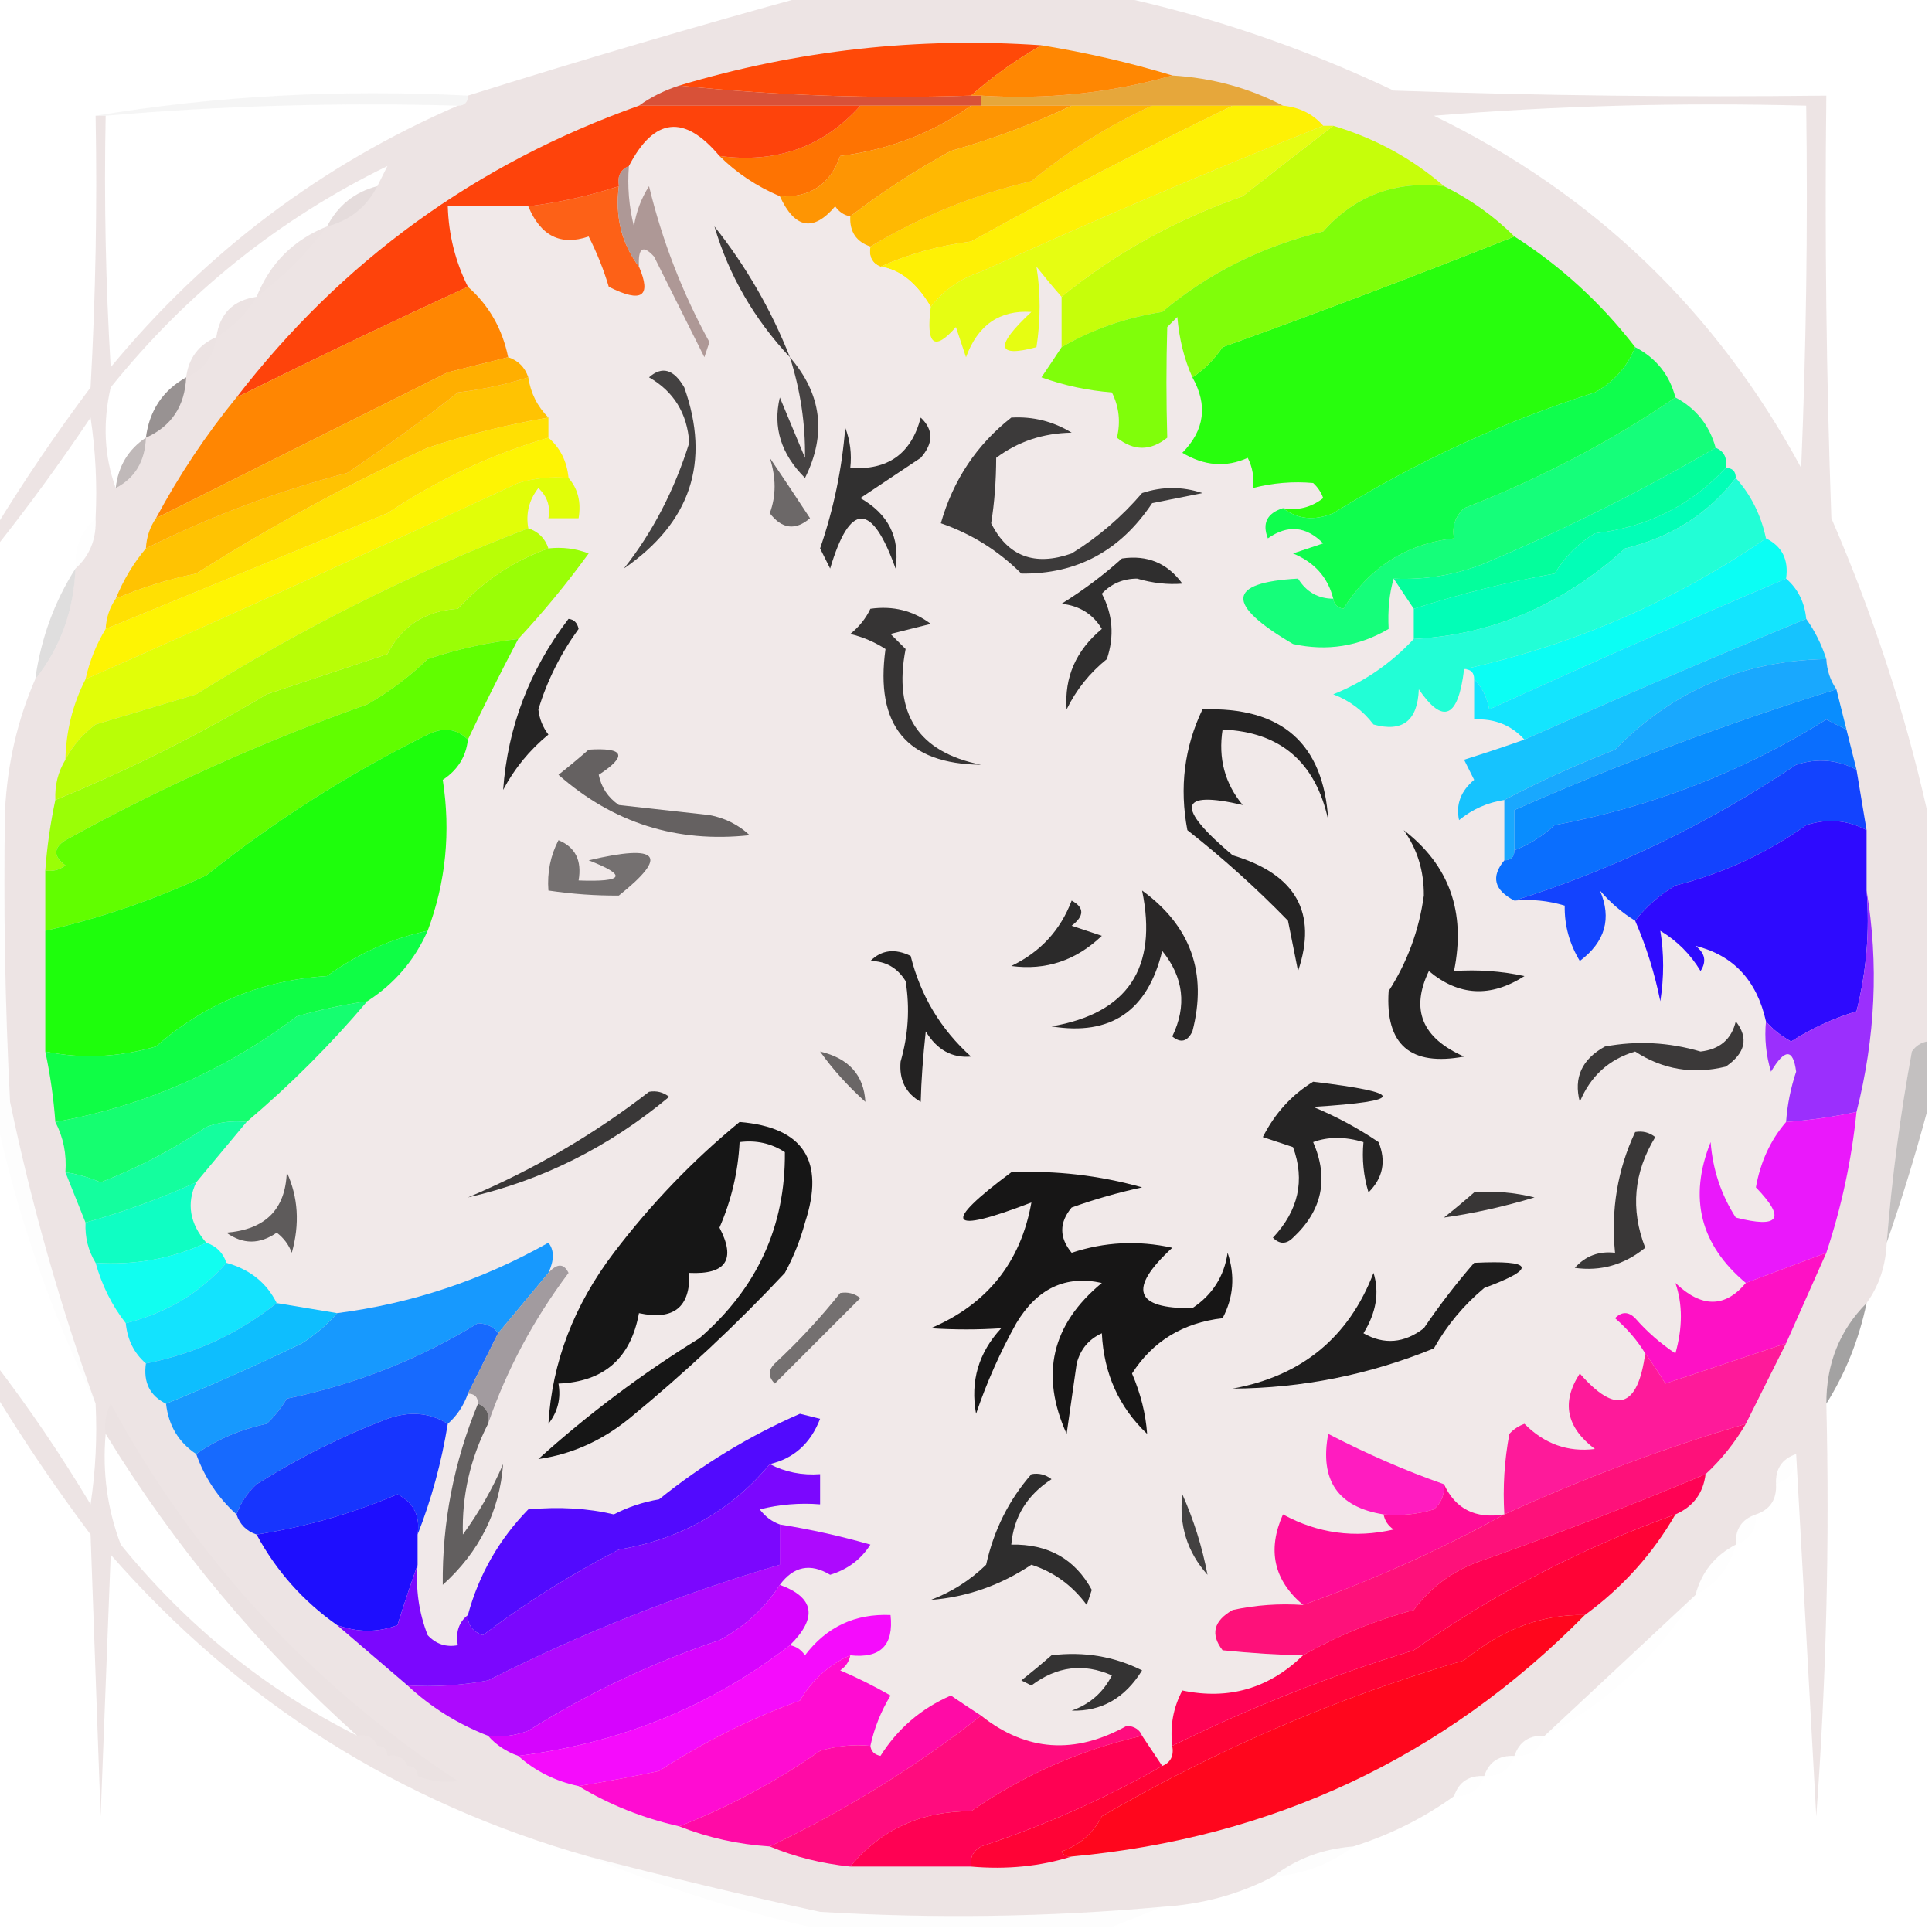<?xml version="1.0" encoding="UTF-8"?>
<!DOCTYPE svg PUBLIC "-//W3C//DTD SVG 1.1//EN" "http://www.w3.org/Graphics/SVG/1.1/DTD/svg11.dtd">
<svg xmlns="http://www.w3.org/2000/svg" version="1.1" width="192px" height="192px" style="shape-rendering:geometricPrecision; text-rendering:geometricPrecision; image-rendering:optimizeQuality; fill-rule:evenodd; clip-rule:evenodd" xmlns:xlink="http://www.w3.org/1999/xlink">
<g><path style="opacity:0.106" fill="#a6a6a6" d="M 46.5,9.5 C 46.5,10.167 46.167,10.5 45.5,10.5C 33.655,10.172 21.988,10.505 10.5,11.5C 10.167,11.5 9.833,11.5 9.5,11.5C 21.455,9.52 33.788,8.854 46.5,9.5 Z"/></g>
<g><path style="opacity:0.985" fill="#ede4e4" d="M 80.5,-0.5 C 90.5,-0.5 100.5,-0.5 110.5,-0.5C 120.095,1.532 129.429,4.699 138.5,9C 152.829,9.5 167.163,9.667 181.5,9.5C 181.333,23.504 181.5,37.504 182,51.5C 186.106,60.983 189.273,70.65 191.5,80.5C 191.5,88.167 191.5,95.833 191.5,103.5C 190.883,103.611 190.383,103.944 190,104.5C 188.839,110.8 188.006,117.134 187.5,123.5C 187.405,125.786 186.738,127.786 185.5,129.5C 182.823,132.191 181.49,135.525 181.5,139.5C 181.833,153.183 181.499,166.85 180.5,180.5C 179.833,168.34 179.167,156.34 178.5,144.5C 177.094,144.973 176.427,145.973 176.5,147.5C 176.573,149.027 175.906,150.027 174.5,150.5C 173.094,150.973 172.427,151.973 172.5,153.5C 170.413,154.585 169.08,156.251 168.5,158.5C 163.474,163.195 158.474,167.861 153.5,172.5C 151.973,172.427 150.973,173.094 150.5,174.5C 148.973,174.427 147.973,175.094 147.5,176.5C 145.973,176.427 144.973,177.094 144.5,178.5C 141.485,180.674 138.151,182.341 134.5,183.5C 131.458,183.733 128.792,184.733 126.5,186.5C 123.146,188.258 119.479,189.258 115.5,189.5C 104.185,190.523 92.852,190.69 81.5,190C 73.772,188.318 66.105,186.484 58.5,184.5C 39.699,179.184 23.866,169.184 11,154.5C 10.667,163.167 10.333,171.833 10,180.5C 9.667,171.167 9.333,161.833 9,152.5C 5.579,147.929 2.412,143.263 -0.5,138.5C -0.5,137.5 -0.5,136.5 -0.5,135.5C 2.891,139.928 6.058,144.594 9,149.5C 9.498,146.183 9.665,142.85 9.5,139.5C 5.973,129.745 3.14,119.745 1,109.5C 0.5,99.839 0.334,90.172 0.5,80.5C 0.74,75.88 1.74,71.546 3.5,67.5C 5.99,64.374 7.323,60.708 7.5,56.5C 8.931,55.22 9.598,53.553 9.5,51.5C 9.665,48.15 9.498,44.817 9,41.5C 5.97,46.016 2.803,50.349 -0.5,54.5C -0.5,53.833 -0.5,53.167 -0.5,52.5C 2.412,47.737 5.579,43.071 9,38.5C 9.5,29.506 9.666,20.506 9.5,11.5C 9.833,11.5 10.167,11.5 10.5,11.5C 10.334,19.84 10.5,28.173 11,36.5C 20.466,25.029 31.966,16.363 45.5,10.5C 46.167,10.5 46.5,10.167 46.5,9.5C 57.856,5.934 69.189,2.6 80.5,-0.5 Z M 142.5,11.5 C 154.655,10.505 166.989,10.171 179.5,10.5C 179.667,22.505 179.5,34.505 179,46.5C 170.571,30.904 158.404,19.237 142.5,11.5 Z M 38.5,16.5 C 38.167,17.167 37.833,17.833 37.5,18.5C 35.251,19.08 33.585,20.413 32.5,22.5C 29.167,23.833 26.833,26.167 25.5,29.5C 23.167,29.833 21.833,31.167 21.5,33.5C 19.738,34.262 18.738,35.596 18.5,37.5C 16.178,38.802 14.845,40.802 14.5,43.5C 12.75,44.659 11.75,46.326 11.5,48.5C 10.359,45.36 10.193,42.027 11,38.5C 18.569,29.09 27.736,21.757 38.5,16.5 Z M 10.5,142.5 C 17.356,153.693 25.689,163.693 35.5,172.5C 26.403,167.92 18.57,161.587 12,153.5C 10.663,149.974 10.163,146.308 10.5,142.5 Z"/></g>
<g><path style="opacity:1" fill="#e6a73b" d="M 116.5,7.5 C 120.479,7.742 124.146,8.742 127.5,10.5C 125.833,10.5 124.167,10.5 122.5,10.5C 119.833,10.5 117.167,10.5 114.5,10.5C 111.833,10.5 109.167,10.5 106.5,10.5C 103.5,10.5 100.5,10.5 97.5,10.5C 97.5,10.167 97.5,9.833 97.5,9.5C 103.998,9.918 110.332,9.252 116.5,7.5 Z"/></g>
<g><path style="opacity:1" fill="#d85138" d="M 67.5,8.5 C 76.986,9.494 86.652,9.827 96.5,9.5C 96.833,9.5 97.167,9.5 97.5,9.5C 97.5,9.833 97.5,10.167 97.5,10.5C 97.167,10.5 96.833,10.5 96.5,10.5C 92.833,10.5 89.167,10.5 85.5,10.5C 78.167,10.5 70.833,10.5 63.5,10.5C 64.671,9.655 66.005,8.989 67.5,8.5 Z"/></g>
<g><path style="opacity:1" fill="#ff4908" d="M 103.5,4.5 C 100.991,5.921 98.657,7.588 96.5,9.5C 86.652,9.827 76.986,9.494 67.5,8.5C 79.208,4.987 91.208,3.654 103.5,4.5 Z"/></g>
<g><path style="opacity:1" fill="#ff8702" d="M 103.5,4.5 C 107.983,5.228 112.316,6.228 116.5,7.5C 110.332,9.252 103.998,9.918 97.5,9.5C 97.167,9.5 96.833,9.5 96.5,9.5C 98.657,7.588 100.991,5.921 103.5,4.5 Z"/></g>
<g><path style="opacity:1" fill="#ffd500" d="M 114.5,10.5 C 117.167,10.5 119.833,10.5 122.5,10.5C 113.819,14.7 105.153,19.2 96.5,24C 93.348,24.395 90.348,25.228 87.5,26.5C 86.662,26.158 86.328,25.492 86.5,24.5C 91.461,21.523 96.795,19.356 102.5,18C 106.25,14.925 110.25,12.425 114.5,10.5 Z"/></g>
<g><path style="opacity:1" fill="#fef105" d="M 122.5,10.5 C 124.167,10.5 125.833,10.5 127.5,10.5C 129.153,10.66 130.486,11.326 131.5,12.5C 120.083,17.039 108.75,21.873 97.5,27C 95.416,27.697 93.749,28.864 92.5,30.5C 91.107,28.117 89.441,26.784 87.5,26.5C 90.348,25.228 93.348,24.395 96.5,24C 105.153,19.2 113.819,14.7 122.5,10.5 Z"/></g>
<g><path style="opacity:1" fill="#f1e9e9" d="M 71.5,15.5 C 73.205,17.192 75.205,18.525 77.5,19.5C 78.994,22.734 80.827,23.067 83,20.5C 83.383,21.056 83.883,21.389 84.5,21.5C 84.427,23.027 85.094,24.027 86.5,24.5C 86.328,25.492 86.662,26.158 87.5,26.5C 89.441,26.784 91.107,28.117 92.5,30.5C 92.008,34.29 92.841,34.956 95,32.5C 95.333,33.5 95.667,34.5 96,35.5C 97.172,32.297 99.339,30.797 102.5,31C 98.836,34.412 99.003,35.579 103,34.5C 103.422,31.764 103.422,29.098 103,26.5C 103.852,27.571 104.685,28.571 105.5,29.5C 105.5,31.167 105.5,32.833 105.5,34.5C 104.859,35.482 104.193,36.482 103.5,37.5C 105.766,38.314 108.1,38.814 110.5,39C 111.212,40.425 111.379,41.925 111,43.5C 112.667,44.833 114.333,44.833 116,43.5C 115.892,39.843 115.892,36.176 116,32.5C 116.333,32.167 116.667,31.833 117,31.5C 117.191,33.708 117.691,35.708 118.5,37.5C 120.048,40.258 119.715,42.758 117.5,45C 119.686,46.309 121.853,46.476 124,45.5C 124.483,46.448 124.649,47.448 124.5,48.5C 126.512,47.986 128.512,47.819 130.5,48C 130.957,48.414 131.291,48.914 131.5,49.5C 130.311,50.429 128.978,50.762 127.5,50.5C 125.915,51.002 125.415,52.002 126,53.5C 127.965,52.115 129.798,52.282 131.5,54C 130.5,54.333 129.5,54.667 128.5,55C 130.635,55.876 131.969,57.376 132.5,59.5C 130.983,59.489 129.816,58.823 129,57.5C 121.923,57.881 121.756,60.048 128.5,64C 131.871,64.744 135.037,64.244 138,62.5C 137.904,60.619 138.071,58.953 138.5,57.5C 139.167,58.5 139.833,59.5 140.5,60.5C 140.5,61.5 140.5,62.5 140.5,63.5C 138.243,65.923 135.576,67.757 132.5,69C 134.116,69.615 135.449,70.615 136.5,72C 139.383,72.795 140.883,71.629 141,68.5C 143.416,72.037 144.916,71.37 145.5,66.5C 146.167,66.5 146.5,66.833 146.5,67.5C 146.5,68.833 146.5,70.167 146.5,71.5C 148.514,71.391 150.18,72.058 151.5,73.5C 149.631,74.165 147.631,74.831 145.5,75.5C 145.833,76.167 146.167,76.833 146.5,77.5C 145.167,78.62 144.667,79.953 145,81.5C 146.33,80.418 147.83,79.751 149.5,79.5C 149.5,81.5 149.5,83.5 149.5,85.5C 148.147,87.128 148.481,88.462 150.5,89.5C 152.199,89.34 153.866,89.507 155.5,90C 155.463,91.949 155.963,93.782 157,95.5C 159.524,93.606 160.19,91.273 159,88.5C 160.039,89.71 161.206,90.71 162.5,91.5C 163.606,94.054 164.439,96.721 165,99.5C 165.374,97.102 165.374,94.769 165,92.5C 166.667,93.5 168,94.833 169,96.5C 169.617,95.551 169.451,94.718 168.5,94C 172.263,94.935 174.596,97.435 175.5,101.5C 175.34,103.199 175.506,104.866 176,106.5C 177.368,104.185 178.201,104.185 178.5,106.5C 177.954,108.135 177.62,109.801 177.5,111.5C 175.95,113.3 174.95,115.467 174.5,118C 177.507,121.11 176.84,122.11 172.5,121C 171.044,118.734 170.21,116.234 170,113.5C 167.79,119.032 168.956,123.698 173.5,127.5C 171.427,129.988 169.093,129.988 166.5,127.5C 167.225,129.608 167.225,131.942 166.5,134.5C 165.019,133.52 163.685,132.353 162.5,131C 161.833,130.333 161.167,130.333 160.5,131C 161.71,132.039 162.71,133.206 163.5,134.5C 162.763,139.954 160.596,140.621 157,136.5C 155.148,139.347 155.648,141.847 158.5,144C 155.82,144.335 153.487,143.501 151.5,141.5C 150.914,141.709 150.414,142.043 150,142.5C 149.503,145.146 149.336,147.813 149.5,150.5C 146.642,150.972 144.642,149.972 143.5,147.5C 139.695,146.167 135.861,144.5 132,142.5C 131.13,147.107 132.963,149.774 137.5,150.5C 137.611,151.117 137.944,151.617 138.5,152C 134.628,152.891 130.962,152.391 127.5,150.5C 125.922,154.042 126.588,157.042 129.5,159.5C 127.143,159.337 124.81,159.503 122.5,160C 120.606,161.079 120.273,162.413 121.5,164C 124.462,164.301 127.128,164.468 129.5,164.5C 126.111,167.797 122.111,168.963 117.5,168C 116.594,169.699 116.261,171.533 116.5,173.5C 116.672,174.492 116.338,175.158 115.5,175.5C 114.833,174.5 114.167,173.5 113.5,172.5C 113.265,171.903 112.765,171.57 112,171.5C 106.821,174.397 101.987,174.063 97.5,170.5C 96.518,169.859 95.518,169.193 94.5,168.5C 91.553,169.781 89.219,171.781 87.5,174.5C 86.893,174.376 86.56,174.043 86.5,173.5C 86.877,171.742 87.543,170.075 88.5,168.5C 86.887,167.573 85.221,166.739 83.5,166C 84.056,165.617 84.389,165.117 84.5,164.5C 87.5,164.833 88.833,163.5 88.5,160.5C 84.975,160.346 82.141,161.679 80,164.5C 79.617,163.944 79.117,163.611 78.5,163.5C 81.273,160.755 80.94,158.755 77.5,157.5C 78.866,155.649 80.533,155.316 82.5,156.5C 84.23,155.974 85.564,154.974 86.5,153.5C 83.522,152.647 80.522,151.981 77.5,151.5C 76.711,151.217 76.044,150.717 75.5,150C 77.473,149.505 79.473,149.338 81.5,149.5C 81.5,148.5 81.5,147.5 81.5,146.5C 79.709,146.634 78.042,146.301 76.5,145.5C 78.889,144.946 80.555,143.446 81.5,141C 80.833,140.833 80.167,140.667 79.5,140.5C 74.462,142.701 69.796,145.534 65.5,149C 63.899,149.273 62.399,149.773 61,150.5C 58.439,149.888 55.606,149.721 52.5,150C 49.589,152.99 47.589,156.49 46.5,160.5C 45.596,161.209 45.263,162.209 45.5,163.5C 44.325,163.719 43.325,163.386 42.5,162.5C 41.626,160.253 41.292,157.92 41.5,155.5C 41.5,154.5 41.5,153.5 41.5,152.5C 42.866,149.039 43.866,145.373 44.5,141.5C 45.401,140.71 46.068,139.71 46.5,138.5C 47.167,138.5 47.5,138.833 47.5,139.5C 45.109,145.289 43.942,151.289 44,157.5C 47.641,154.219 49.641,150.219 50,145.5C 48.92,147.996 47.586,150.33 46,152.5C 45.892,148.65 46.725,144.983 48.5,141.5C 50.34,136.159 53.006,131.159 56.5,126.5C 56.03,125.537 55.364,125.537 54.5,126.5C 55.087,125.233 55.087,124.233 54.5,123.5C 47.925,127.211 40.925,129.544 33.5,130.5C 31.5,130.167 29.5,129.833 27.5,129.5C 26.493,127.478 24.826,126.145 22.5,125.5C 22.167,124.5 21.5,123.833 20.5,123.5C 18.849,121.598 18.515,119.598 19.5,117.5C 21.167,115.5 22.833,113.5 24.5,111.5C 28.833,107.833 32.833,103.833 36.5,99.5C 39.2,97.766 41.2,95.432 42.5,92.5C 44.305,87.683 44.805,82.683 44,77.5C 45.481,76.529 46.315,75.196 46.5,73.5C 48.048,70.234 49.715,66.901 51.5,63.5C 53.969,60.856 56.302,58.023 58.5,55C 57.207,54.51 55.873,54.343 54.5,54.5C 54.167,53.5 53.5,52.833 52.5,52.5C 52.238,51.022 52.571,49.689 53.5,48.5C 54.386,49.325 54.719,50.325 54.5,51.5C 55.5,51.5 56.5,51.5 57.5,51.5C 57.768,49.901 57.434,48.568 56.5,47.5C 56.34,45.847 55.674,44.514 54.5,43.5C 54.5,42.833 54.5,42.167 54.5,41.5C 53.4,40.395 52.733,39.062 52.5,37.5C 52.167,36.5 51.5,35.833 50.5,35.5C 49.921,32.669 48.588,30.336 46.5,28.5C 45.25,25.994 44.584,23.327 44.5,20.5C 47.167,20.5 49.833,20.5 52.5,20.5C 53.729,23.456 55.729,24.456 58.5,23.5C 59.318,25.108 59.985,26.775 60.5,28.5C 63.778,30.151 64.778,29.485 63.5,26.5C 63.393,24.621 63.893,24.288 65,25.5C 66.667,28.833 68.333,32.167 70,35.5C 70.167,35 70.333,34.5 70.5,34C 67.81,29.097 65.81,23.93 64.5,18.5C 63.719,19.729 63.219,21.062 63,22.5C 62.505,20.527 62.338,18.527 62.5,16.5C 65.004,11.665 68.004,11.332 71.5,15.5 Z"/></g>
<g><path style="opacity:1" fill="#fe7302" d="M 85.5,10.5 C 89.167,10.5 92.833,10.5 96.5,10.5C 92.69,13.216 88.357,14.883 83.5,15.5C 82.504,18.332 80.504,19.665 77.5,19.5C 75.205,18.525 73.205,17.192 71.5,15.5C 77.168,16.261 81.834,14.595 85.5,10.5 Z"/></g>
<g><path style="opacity:1" fill="#fe9503" d="M 96.5,10.5 C 96.833,10.5 97.167,10.5 97.5,10.5C 100.5,10.5 103.5,10.5 106.5,10.5C 102.723,12.29 98.723,13.79 94.5,15C 90.931,16.942 87.598,19.108 84.5,21.5C 83.883,21.389 83.383,21.056 83,20.5C 80.827,23.067 78.994,22.734 77.5,19.5C 80.504,19.665 82.504,18.332 83.5,15.5C 88.357,14.883 92.69,13.216 96.5,10.5 Z"/></g>
<g><path style="opacity:1" fill="#fd6117" d="M 61.5,18.5 C 61.111,21.553 61.777,24.22 63.5,26.5C 64.778,29.485 63.778,30.151 60.5,28.5C 59.985,26.775 59.318,25.108 58.5,23.5C 55.729,24.456 53.729,23.456 52.5,20.5C 55.574,20.127 58.574,19.461 61.5,18.5 Z"/></g>
<g><path style="opacity:1" fill="#ffb802" d="M 106.5,10.5 C 109.167,10.5 111.833,10.5 114.5,10.5C 110.25,12.425 106.25,14.925 102.5,18C 96.795,19.356 91.461,21.523 86.5,24.5C 85.094,24.027 84.427,23.027 84.5,21.5C 87.598,19.108 90.931,16.942 94.5,15C 98.723,13.79 102.723,12.29 106.5,10.5 Z"/></g>
<g><path style="opacity:0.051" fill="#5a5757" d="M 37.5,18.5 C 36.415,20.587 34.749,21.92 32.5,22.5C 33.585,20.413 35.251,19.08 37.5,18.5 Z"/></g>
<g><path style="opacity:0.005" fill="#000000" d="M 32.5,22.5 C 30.5,25.167 28.167,27.5 25.5,29.5C 26.833,26.167 29.167,23.833 32.5,22.5 Z"/></g>
<g><path style="opacity:1" fill="#ae9896" d="M 62.5,16.5 C 62.338,18.527 62.505,20.527 63,22.5C 63.219,21.062 63.719,19.729 64.5,18.5C 65.81,23.93 67.81,29.097 70.5,34C 70.333,34.5 70.167,35 70,35.5C 68.333,32.167 66.667,28.833 65,25.5C 63.893,24.288 63.393,24.621 63.5,26.5C 61.777,24.22 61.111,21.553 61.5,18.5C 61.328,17.508 61.662,16.842 62.5,16.5 Z"/></g>
<g><path style="opacity:1" fill="#3e3b3b" d="M 78.5,35.5 C 74.938,31.7 72.438,27.366 71,22.5C 74.155,26.48 76.655,30.814 78.5,35.5 Z"/></g>
<g><path style="opacity:1" fill="#c6fe0a" d="M 132.5,12.5 C 136.655,13.742 140.322,15.742 143.5,18.5C 138.663,17.944 134.663,19.444 131.5,23C 125.395,24.49 120.062,27.157 115.5,31C 111.875,31.566 108.542,32.732 105.5,34.5C 105.5,32.833 105.5,31.167 105.5,29.5C 110.795,25.179 116.795,21.846 123.5,19.5C 126.552,17.1 129.552,14.767 132.5,12.5 Z"/></g>
<g><path style="opacity:1" fill="#e6fd12" d="M 131.5,12.5 C 131.833,12.5 132.167,12.5 132.5,12.5C 129.552,14.767 126.552,17.1 123.5,19.5C 116.795,21.846 110.795,25.179 105.5,29.5C 104.685,28.571 103.852,27.571 103,26.5C 103.422,29.098 103.422,31.764 103,34.5C 99.003,35.579 98.836,34.412 102.5,31C 99.339,30.797 97.172,32.297 96,35.5C 95.667,34.5 95.333,33.5 95,32.5C 92.841,34.956 92.008,34.29 92.5,30.5C 93.749,28.864 95.416,27.697 97.5,27C 108.75,21.873 120.083,17.039 131.5,12.5 Z"/></g>
<g><path style="opacity:1" fill="#fe430b" d="M 63.5,10.5 C 70.833,10.5 78.167,10.5 85.5,10.5C 81.834,14.595 77.168,16.261 71.5,15.5C 68.004,11.332 65.004,11.665 62.5,16.5C 61.662,16.842 61.328,17.508 61.5,18.5C 58.574,19.461 55.574,20.127 52.5,20.5C 49.833,20.5 47.167,20.5 44.5,20.5C 44.584,23.327 45.25,25.994 46.5,28.5C 38.859,32.012 31.192,35.679 23.5,39.5C 33.964,25.929 47.297,16.262 63.5,10.5 Z"/></g>
<g><path style="opacity:0.005" fill="#000000" d="M 25.5,29.5 C 24.5,31.167 23.167,32.5 21.5,33.5C 21.833,31.167 23.167,29.833 25.5,29.5 Z"/></g>
<g><path style="opacity:1" fill="#28fe0d" d="M 150.5,23.5 C 155.126,26.458 159.126,30.125 162.5,34.5C 161.718,36.451 160.384,37.951 158.5,39C 149.269,41.951 140.602,45.951 132.5,51C 130.613,51.78 128.946,51.613 127.5,50.5C 128.978,50.762 130.311,50.429 131.5,49.5C 131.291,48.914 130.957,48.414 130.5,48C 128.512,47.819 126.512,47.986 124.5,48.5C 124.649,47.448 124.483,46.448 124,45.5C 121.853,46.476 119.686,46.309 117.5,45C 119.715,42.758 120.048,40.258 118.5,37.5C 119.66,36.735 120.66,35.735 121.5,34.5C 131.243,30.983 140.91,27.317 150.5,23.5 Z"/></g>
<g><path style="opacity:1" fill="#80fe0a" d="M 143.5,18.5 C 146.135,19.811 148.469,21.478 150.5,23.5C 140.91,27.317 131.243,30.983 121.5,34.5C 120.66,35.735 119.66,36.735 118.5,37.5C 117.691,35.708 117.191,33.708 117,31.5C 116.667,31.833 116.333,32.167 116,32.5C 115.892,36.176 115.892,39.843 116,43.5C 114.333,44.833 112.667,44.833 111,43.5C 111.379,41.925 111.212,40.425 110.5,39C 108.1,38.814 105.766,38.314 103.5,37.5C 104.193,36.482 104.859,35.482 105.5,34.5C 108.542,32.732 111.875,31.566 115.5,31C 120.062,27.157 125.395,24.49 131.5,23C 134.663,19.444 138.663,17.944 143.5,18.5 Z"/></g>
<g><path style="opacity:0.006" fill="#000000" d="M 21.5,33.5 C 21.262,35.404 20.262,36.738 18.5,37.5C 18.738,35.596 19.738,34.262 21.5,33.5 Z"/></g>
<g><path style="opacity:1" fill="#ff8602" d="M 46.5,28.5 C 48.588,30.336 49.921,32.669 50.5,35.5C 48.518,35.995 46.518,36.495 44.5,37C 34.768,41.866 25.101,46.7 15.5,51.5C 17.808,47.205 20.474,43.205 23.5,39.5C 31.192,35.679 38.859,32.012 46.5,28.5 Z"/></g>
<g><path style="opacity:1" fill="#ffc302" d="M 52.5,37.5 C 52.733,39.062 53.4,40.395 54.5,41.5C 50.435,42.183 46.435,43.183 42.5,44.5C 34.622,48.108 26.956,52.275 19.5,57C 16.721,57.561 14.054,58.394 11.5,59.5C 12.263,57.632 13.263,55.965 14.5,54.5C 20.865,51.33 27.531,48.83 34.5,47C 38.235,44.508 41.901,41.841 45.5,39C 47.92,38.71 50.254,38.21 52.5,37.5 Z"/></g>
<g><path style="opacity:0.604" fill="#605e5e" d="M 18.5,37.5 C 18.367,40.366 17.034,42.366 14.5,43.5C 14.845,40.802 16.178,38.802 18.5,37.5 Z"/></g>
<g><path style="opacity:1" fill="#464343" d="M 78.5,35.5 C 81.665,39.159 82.165,43.159 80,47.5C 77.623,45.135 76.79,42.468 77.5,39.5C 78.333,41.5 79.167,43.5 80,45.5C 80.047,42.122 79.547,38.789 78.5,35.5 Z"/></g>
<g><path style="opacity:1" fill="#15fe7a" d="M 166.5,39.5 C 168.543,40.579 169.876,42.246 170.5,44.5C 163.144,48.796 155.477,52.629 147.5,56C 144.607,57.149 141.607,57.649 138.5,57.5C 138.071,58.953 137.904,60.619 138,62.5C 135.037,64.244 131.871,64.744 128.5,64C 121.756,60.048 121.923,57.881 129,57.5C 129.816,58.823 130.983,59.489 132.5,59.5C 132.56,60.043 132.893,60.376 133.5,60.5C 136.1,56.373 139.766,54.04 144.5,53.5C 144.281,52.325 144.614,51.325 145.5,50.5C 153.044,47.565 160.044,43.898 166.5,39.5 Z"/></g>
<g><path style="opacity:1" fill="#313030" d="M 91.5,41.5 C 92.782,42.708 92.782,44.042 91.5,45.5C 89.5,46.833 87.5,48.167 85.5,49.5C 88.291,51.082 89.458,53.415 89,56.5C 86.638,49.885 84.472,49.885 82.5,56.5C 82.167,55.833 81.833,55.167 81.5,54.5C 82.842,50.61 83.675,46.61 84,42.5C 84.49,43.793 84.657,45.127 84.5,46.5C 88.237,46.759 90.57,45.093 91.5,41.5 Z"/></g>
<g><path style="opacity:0.322" fill="#605d5d" d="M 14.5,43.5 C 14.408,45.848 13.408,47.514 11.5,48.5C 11.75,46.326 12.75,44.659 14.5,43.5 Z"/></g>
<g><path style="opacity:1" fill="#ffaf00" d="M 50.5,35.5 C 51.5,35.833 52.167,36.5 52.5,37.5C 50.254,38.21 47.92,38.71 45.5,39C 41.901,41.841 38.235,44.508 34.5,47C 27.531,48.83 20.865,51.33 14.5,54.5C 14.557,53.391 14.89,52.391 15.5,51.5C 25.101,46.7 34.768,41.866 44.5,37C 46.518,36.495 48.518,35.995 50.5,35.5 Z"/></g>
<g><path style="opacity:1" fill="#6c6868" d="M 76.5,45.5 C 77.81,47.435 79.143,49.435 80.5,51.5C 79.045,52.745 77.711,52.578 76.5,51C 77.138,49.293 77.138,47.46 76.5,45.5 Z"/></g>
<g><path style="opacity:1" fill="#434141" d="M 64.5,37.5 C 65.793,36.355 66.959,36.688 68,38.5C 70.638,45.921 68.638,51.921 62,56.5C 64.845,52.907 67.012,48.74 68.5,44C 68.293,41.076 66.96,38.91 64.5,37.5 Z"/></g>
<g><path style="opacity:1" fill="#ffe003" d="M 54.5,41.5 C 54.5,42.167 54.5,42.833 54.5,43.5C 48.854,45.154 43.521,47.654 38.5,51C 29.142,54.836 19.809,58.669 10.5,62.5C 10.557,61.391 10.89,60.391 11.5,59.5C 14.054,58.394 16.721,57.561 19.5,57C 26.956,52.275 34.622,48.108 42.5,44.5C 46.435,43.183 50.435,42.183 54.5,41.5 Z"/></g>
<g><path style="opacity:1" fill="#3c3a3a" d="M 100.5,41.5 C 102.655,41.372 104.655,41.872 106.5,43C 103.666,43.045 101.166,43.879 99,45.5C 98.994,47.809 98.828,49.975 98.5,52C 100.158,55.297 102.825,56.297 106.5,55C 109.128,53.374 111.461,51.374 113.5,49C 115.5,48.333 117.5,48.333 119.5,49C 117.833,49.333 116.167,49.667 114.5,50C 111.341,54.743 107.008,57.077 101.5,57C 99.2,54.712 96.533,53.045 93.5,52C 94.726,47.701 97.06,44.201 100.5,41.5 Z"/></g>
<g><path style="opacity:0.005" fill="#000000" d="M 9.5,51.5 C 9.598,53.553 8.931,55.22 7.5,56.5C 7.402,54.447 8.069,52.78 9.5,51.5 Z"/></g>
<g><path style="opacity:1" fill="#fef403" d="M 54.5,43.5 C 55.674,44.514 56.34,45.847 56.5,47.5C 54.801,47.34 53.134,47.507 51.5,48C 37.214,54.651 22.881,61.151 8.5,67.5C 8.893,65.716 9.559,64.049 10.5,62.5C 19.809,58.669 29.142,54.836 38.5,51C 43.521,47.654 48.854,45.154 54.5,43.5 Z"/></g>
<g><path style="opacity:1" fill="#0ffe4d" d="M 162.5,34.5 C 164.587,35.585 165.92,37.251 166.5,39.5C 160.044,43.898 153.044,47.565 145.5,50.5C 144.614,51.325 144.281,52.325 144.5,53.5C 139.766,54.04 136.1,56.373 133.5,60.5C 132.893,60.376 132.56,60.043 132.5,59.5C 131.969,57.376 130.635,55.876 128.5,55C 129.5,54.667 130.5,54.333 131.5,54C 129.798,52.282 127.965,52.115 126,53.5C 125.415,52.002 125.915,51.002 127.5,50.5C 128.946,51.613 130.613,51.78 132.5,51C 140.602,45.951 149.269,41.951 158.5,39C 160.384,37.951 161.718,36.451 162.5,34.5 Z"/></g>
<g><path style="opacity:1" fill="#04fe9c" d="M 170.5,44.5 C 171.338,44.842 171.672,45.508 171.5,46.5C 168.051,50.225 163.718,52.391 158.5,53C 156.833,54 155.5,55.333 154.5,57C 149.735,57.858 145.069,59.025 140.5,60.5C 139.833,59.5 139.167,58.5 138.5,57.5C 141.607,57.649 144.607,57.149 147.5,56C 155.477,52.629 163.144,48.796 170.5,44.5 Z"/></g>
<g><path style="opacity:1" fill="#02feb7" d="M 171.5,46.5 C 172.167,46.5 172.5,46.833 172.5,47.5C 169.774,51.046 166.107,53.379 161.5,54.5C 155.336,60.086 148.336,63.086 140.5,63.5C 140.5,62.5 140.5,61.5 140.5,60.5C 145.069,59.025 149.735,57.858 154.5,57C 155.5,55.333 156.833,54 158.5,53C 163.718,52.391 168.051,50.225 171.5,46.5 Z"/></g>
<g><path style="opacity:1" fill="#e1fe08" d="M 56.5,47.5 C 57.434,48.568 57.768,49.901 57.5,51.5C 56.5,51.5 55.5,51.5 54.5,51.5C 54.719,50.325 54.386,49.325 53.5,48.5C 52.571,49.689 52.238,51.022 52.5,52.5C 41.016,56.909 30.016,62.409 19.5,69C 16.167,70 12.833,71 9.5,72C 8.186,72.985 7.186,74.152 6.5,75.5C 6.56,72.659 7.226,69.993 8.5,67.5C 22.881,61.151 37.214,54.651 51.5,48C 53.134,47.507 54.801,47.34 56.5,47.5 Z"/></g>
<g><path style="opacity:1" fill="#0bfef4" d="M 175.5,53.5 C 177.104,54.287 177.771,55.62 177.5,57.5C 167.659,61.667 157.826,66.001 148,70.5C 147.768,69.263 147.268,68.263 146.5,67.5C 146.5,66.833 146.167,66.5 145.5,66.5C 156.341,64.109 166.341,59.775 175.5,53.5 Z"/></g>
<g><path style="opacity:0.231" fill="#777474" d="M 7.5,56.5 C 7.323,60.708 5.99,64.374 3.5,67.5C 4.065,63.463 5.399,59.797 7.5,56.5 Z"/></g>
<g><path style="opacity:1" fill="#363434" d="M 86.5,60.5 C 88.751,60.181 90.751,60.681 92.5,62C 91.167,62.333 89.833,62.667 88.5,63C 89,63.5 89.5,64 90,64.5C 88.748,70.913 91.248,74.746 97.5,76C 90.114,75.931 86.947,72.097 88,64.5C 86.933,63.809 85.766,63.309 84.5,63C 85.38,62.292 86.047,61.458 86.5,60.5 Z"/></g>
<g><path style="opacity:1" fill="#13e5fe" d="M 177.5,57.5 C 178.674,58.514 179.34,59.847 179.5,61.5C 170.109,65.377 160.775,69.377 151.5,73.5C 150.18,72.058 148.514,71.391 146.5,71.5C 146.5,70.167 146.5,68.833 146.5,67.5C 147.268,68.263 147.768,69.263 148,70.5C 157.826,66.001 167.659,61.667 177.5,57.5 Z"/></g>
<g><path style="opacity:1" fill="#2f2e2e" d="M 111.5,55.5 C 114.022,55.128 116.022,55.961 117.5,58C 116.05,58.117 114.55,57.95 113,57.5C 111.596,57.509 110.43,58.009 109.5,59C 110.591,61.064 110.758,63.23 110,65.5C 108.287,66.878 106.953,68.545 106,70.5C 105.761,67.303 106.928,64.636 109.5,62.5C 108.619,61.029 107.286,60.196 105.5,60C 107.684,58.637 109.684,57.137 111.5,55.5 Z"/></g>
<g><path style="opacity:1" fill="#16c3fe" d="M 179.5,61.5 C 180.345,62.672 181.011,64.005 181.5,65.5C 173.225,65.645 166.225,68.645 160.5,74.5C 156.647,75.996 152.981,77.662 149.5,79.5C 147.83,79.751 146.33,80.418 145,81.5C 144.667,79.953 145.167,78.62 146.5,77.5C 146.167,76.833 145.833,76.167 145.5,75.5C 147.631,74.831 149.631,74.165 151.5,73.5C 160.775,69.377 170.109,65.377 179.5,61.5 Z"/></g>
<g><path style="opacity:1" fill="#22fed6" d="M 172.5,47.5 C 174.008,49.181 175.008,51.181 175.5,53.5C 166.341,59.775 156.341,64.109 145.5,66.5C 144.916,71.37 143.416,72.037 141,68.5C 140.883,71.629 139.383,72.795 136.5,72C 135.449,70.615 134.116,69.615 132.5,69C 135.576,67.757 138.243,65.923 140.5,63.5C 148.336,63.086 155.336,60.086 161.5,54.5C 166.107,53.379 169.774,51.046 172.5,47.5 Z"/></g>
<g><path style="opacity:1" fill="#9afe06" d="M 54.5,54.5 C 55.873,54.343 57.207,54.51 58.5,55C 56.302,58.023 53.969,60.856 51.5,63.5C 48.438,63.844 45.438,64.511 42.5,65.5C 40.717,67.232 38.717,68.732 36.5,70C 26.115,73.693 16.115,78.193 6.5,83.5C 5.289,84.274 5.289,85.107 6.5,86C 5.906,86.464 5.239,86.631 4.5,86.5C 4.674,84.139 5.007,81.806 5.5,79.5C 12.712,76.561 19.712,73.061 26.5,69C 30.5,67.667 34.5,66.333 38.5,65C 39.915,62.208 42.249,60.708 45.5,60.5C 48.042,57.735 51.042,55.735 54.5,54.5 Z"/></g>
<g><path style="opacity:1" fill="#252424" d="M 56.5,61.5 C 57.043,61.56 57.376,61.893 57.5,62.5C 55.722,64.945 54.389,67.611 53.5,70.5C 53.608,71.442 53.941,72.275 54.5,73C 52.622,74.543 51.122,76.376 50,78.5C 50.46,72.236 52.627,66.569 56.5,61.5 Z"/></g>
<g><path style="opacity:1" fill="#242323" d="M 119.5,70.5 C 127.373,70.216 131.539,73.882 132,81.5C 130.747,75.739 127.247,72.739 121.5,72.5C 121.055,75.365 121.722,77.865 123.5,80C 117.116,78.507 116.783,80.174 122.5,85C 128.789,86.873 130.955,90.706 129,96.5C 128.667,94.833 128.333,93.167 128,91.5C 124.855,88.266 121.522,85.266 118,82.5C 117.196,78.263 117.696,74.263 119.5,70.5 Z"/></g>
<g><path style="opacity:1" fill="#19a8fe" d="M 181.5,65.5 C 181.557,66.609 181.89,67.609 182.5,68.5C 171.631,71.887 160.964,75.887 150.5,80.5C 150.5,81.833 150.5,83.167 150.5,84.5C 150.5,85.167 150.167,85.5 149.5,85.5C 149.5,83.5 149.5,81.5 149.5,79.5C 152.981,77.662 156.647,75.996 160.5,74.5C 166.225,68.645 173.225,65.645 181.5,65.5 Z"/></g>
<g><path style="opacity:1" fill="#b9fe06" d="M 52.5,52.5 C 53.5,52.833 54.167,53.5 54.5,54.5C 51.042,55.735 48.042,57.735 45.5,60.5C 42.249,60.708 39.915,62.208 38.5,65C 34.5,66.333 30.5,67.667 26.5,69C 19.712,73.061 12.712,76.561 5.5,79.5C 5.433,78.041 5.766,76.708 6.5,75.5C 7.186,74.152 8.186,72.985 9.5,72C 12.833,71 16.167,70 19.5,69C 30.016,62.409 41.016,56.909 52.5,52.5 Z"/></g>
<g><path style="opacity:0.009" fill="#000000" d="M -0.5,80.5 C -0.167,80.5 0.167,80.5 0.5,80.5C 0.334,90.172 0.5,99.839 1,109.5C 3.14,119.745 5.973,129.745 9.5,139.5C 4.967,130.234 1.634,120.567 -0.5,110.5C -0.5,100.5 -0.5,90.5 -0.5,80.5 Z"/></g>
<g><path style="opacity:1" fill="#098dfe" d="M 182.5,68.5 C 182.833,69.833 183.167,71.167 183.5,72.5C 182.85,72.196 182.183,71.863 181.5,71.5C 173.273,76.655 164.273,80.155 154.5,82C 153.307,83.095 151.973,83.928 150.5,84.5C 150.5,83.167 150.5,81.833 150.5,80.5C 160.964,75.887 171.631,71.887 182.5,68.5 Z"/></g>
<g><path style="opacity:1" fill="#656161" d="M 58.5,74.5 C 62.056,74.275 62.389,75.108 59.5,77C 59.759,78.261 60.426,79.261 61.5,80C 64.5,80.333 67.5,80.667 70.5,81C 72.044,81.29 73.377,81.956 74.5,83C 67.272,83.792 60.938,81.792 55.5,77C 56.571,76.148 57.571,75.315 58.5,74.5 Z"/></g>
<g><path style="opacity:1" fill="#0a6efe" d="M 183.5,72.5 C 183.833,73.833 184.167,75.167 184.5,76.5C 182.598,75.489 180.598,75.322 178.5,76C 169.695,81.905 160.362,86.405 150.5,89.5C 148.481,88.462 148.147,87.128 149.5,85.5C 150.167,85.5 150.5,85.167 150.5,84.5C 151.973,83.928 153.307,83.095 154.5,82C 164.273,80.155 173.273,76.655 181.5,71.5C 182.183,71.863 182.85,72.196 183.5,72.5 Z"/></g>
<g><path style="opacity:1" fill="#61fe00" d="M 51.5,63.5 C 49.715,66.901 48.048,70.234 46.5,73.5C 45.399,72.402 44.066,72.235 42.5,73C 34.607,76.914 27.273,81.581 20.5,87C 15.382,89.393 10.048,91.227 4.5,92.5C 4.5,90.5 4.5,88.5 4.5,86.5C 5.239,86.631 5.906,86.464 6.5,86C 5.289,85.107 5.289,84.274 6.5,83.5C 16.115,78.193 26.115,73.693 36.5,70C 38.717,68.732 40.717,67.232 42.5,65.5C 45.438,64.511 48.438,63.844 51.5,63.5 Z"/></g>
<g><path style="opacity:1" fill="#242323" d="M 139.5,82.5 C 144.028,85.98 145.695,90.647 144.5,96.5C 146.857,96.337 149.19,96.503 151.5,97C 148.135,99.157 144.968,98.991 142,96.5C 140.154,100.336 141.321,103.169 145.5,105C 140.16,105.989 137.66,103.822 138,98.5C 139.862,95.606 141.028,92.44 141.5,89C 141.518,86.558 140.851,84.391 139.5,82.5 Z"/></g>
<g><path style="opacity:1" fill="#747070" d="M 55.5,83.5 C 57.176,84.183 57.843,85.517 57.5,87.5C 62.041,87.669 62.374,87.002 58.5,85.5C 65.51,83.842 66.51,85.009 61.5,89C 59.203,89.018 56.87,88.851 54.5,88.5C 54.366,86.709 54.699,85.042 55.5,83.5 Z"/></g>
<g><path style="opacity:1" fill="#1343fe" d="M 184.5,76.5 C 184.833,78.5 185.167,80.5 185.5,82.5C 183.598,81.489 181.598,81.322 179.5,82C 175.547,84.81 171.213,86.81 166.5,88C 164.907,88.949 163.574,90.115 162.5,91.5C 161.206,90.71 160.039,89.71 159,88.5C 160.19,91.273 159.524,93.606 157,95.5C 155.963,93.782 155.463,91.949 155.5,90C 153.866,89.507 152.199,89.34 150.5,89.5C 160.362,86.405 169.695,81.905 178.5,76C 180.598,75.322 182.598,75.489 184.5,76.5 Z"/></g>
<g><path style="opacity:1" fill="#1efe0c" d="M 46.5,73.5 C 46.315,75.196 45.481,76.529 44,77.5C 44.805,82.683 44.305,87.683 42.5,92.5C 38.873,93.28 35.54,94.78 32.5,97C 26.011,97.413 20.344,99.747 15.5,104C 11.767,105.08 8.1,105.246 4.5,104.5C 4.5,100.5 4.5,96.5 4.5,92.5C 10.048,91.227 15.382,89.393 20.5,87C 27.273,81.581 34.607,76.914 42.5,73C 44.066,72.235 45.399,72.402 46.5,73.5 Z"/></g>
<g><path style="opacity:1" fill="#292727" d="M 113.5,88.5 C 118.342,92.024 120.008,96.691 118.5,102.5C 117.998,103.521 117.332,103.688 116.5,103C 117.966,99.961 117.633,97.128 115.5,94.5C 114.058,100.464 110.391,102.964 104.5,102C 112.078,100.701 115.078,96.201 113.5,88.5 Z"/></g>
<g><path style="opacity:1" fill="#2b2a2a" d="M 106.5,89.5 C 107.774,90.189 107.774,91.023 106.5,92C 107.5,92.333 108.5,92.667 109.5,93C 106.93,95.459 103.93,96.459 100.5,96C 103.386,94.615 105.386,92.449 106.5,89.5 Z"/></g>
<g><path style="opacity:1" fill="#2e0afe" d="M 185.5,82.5 C 185.5,84.5 185.5,86.5 185.5,88.5C 185.824,92.555 185.491,96.555 184.5,100.5C 182.172,101.217 180.005,102.217 178,103.5C 176.989,102.944 176.156,102.278 175.5,101.5C 174.596,97.435 172.263,94.935 168.5,94C 169.451,94.718 169.617,95.551 169,96.5C 168,94.833 166.667,93.5 165,92.5C 165.374,94.769 165.374,97.102 165,99.5C 164.439,96.721 163.606,94.054 162.5,91.5C 163.574,90.115 164.907,88.949 166.5,88C 171.213,86.81 175.547,84.81 179.5,82C 181.598,81.322 183.598,81.489 185.5,82.5 Z"/></g>
<g><path style="opacity:1" fill="#232222" d="M 86.5,95.5 C 87.601,94.402 88.934,94.235 90.5,95C 91.486,98.955 93.486,102.289 96.5,105C 94.613,105.163 93.113,104.329 92,102.5C 91.719,105.097 91.552,107.43 91.5,109.5C 90.009,108.652 89.342,107.319 89.5,105.5C 90.267,102.846 90.434,100.179 90,97.5C 89.184,96.177 88.017,95.511 86.5,95.5 Z"/></g>
<g><path style="opacity:1" fill="#0ffe45" d="M 42.5,92.5 C 41.2,95.432 39.2,97.766 36.5,99.5C 34.146,99.838 31.813,100.338 29.5,101C 22.309,106.431 14.309,109.931 5.5,111.5C 5.326,109.139 4.993,106.806 4.5,104.5C 8.1,105.246 11.767,105.08 15.5,104C 20.344,99.747 26.011,97.413 32.5,97C 35.54,94.78 38.873,93.28 42.5,92.5 Z"/></g>
<g><path style="opacity:1" fill="#15fe70" d="M 36.5,99.5 C 32.833,103.833 28.833,107.833 24.5,111.5C 23.127,111.343 21.793,111.51 20.5,112C 17.221,114.223 13.721,116.057 10,117.5C 8.862,117.011 7.695,116.678 6.5,116.5C 6.634,114.708 6.301,113.042 5.5,111.5C 14.309,109.931 22.309,106.431 29.5,101C 31.813,100.338 34.146,99.838 36.5,99.5 Z"/></g>
<g><path style="opacity:1" fill="#3b3939" d="M 172.5,101.5 C 173.799,103.153 173.466,104.653 171.5,106C 168.248,106.791 165.248,106.291 162.5,104.5C 159.896,105.269 158.062,106.936 157,109.5C 156.37,107.097 157.203,105.263 159.5,104C 162.694,103.408 165.861,103.574 169,104.5C 170.908,104.285 172.074,103.285 172.5,101.5 Z"/></g>
<g><path style="opacity:1" fill="#6a6666" d="M 81.5,104.5 C 84.348,105.17 85.848,106.837 86,109.5C 84.242,107.917 82.742,106.25 81.5,104.5 Z"/></g>
<g><path style="opacity:1" fill="#252424" d="M 130.5,107.5 C 139.705,108.598 139.705,109.432 130.5,110C 132.788,110.946 134.955,112.113 137,113.5C 137.774,115.403 137.44,117.07 136,118.5C 135.506,116.866 135.34,115.199 135.5,113.5C 133.669,112.948 132.003,112.948 130.5,113.5C 132.075,117.127 131.408,120.293 128.5,123C 127.833,123.667 127.167,123.667 126.5,123C 129.042,120.301 129.709,117.301 128.5,114C 127.5,113.667 126.5,113.333 125.5,113C 126.692,110.645 128.359,108.812 130.5,107.5 Z"/></g>
<g><path style="opacity:1" fill="#9b2ffd" d="M 185.5,88.5 C 186.717,95.746 186.384,103.079 184.5,110.5C 182.194,110.993 179.861,111.326 177.5,111.5C 177.62,109.801 177.954,108.135 178.5,106.5C 178.201,104.185 177.368,104.185 176,106.5C 175.506,104.866 175.34,103.199 175.5,101.5C 176.156,102.278 176.989,102.944 178,103.5C 180.005,102.217 182.172,101.217 184.5,100.5C 185.491,96.555 185.824,92.555 185.5,88.5 Z"/></g>
<g><path style="opacity:0.501" fill="#888383" d="M 191.5,103.5 C 191.5,105.833 191.5,108.167 191.5,110.5C 190.323,114.875 188.989,119.208 187.5,123.5C 188.006,117.134 188.839,110.8 190,104.5C 190.383,103.944 190.883,103.611 191.5,103.5 Z"/></g>
<g><path style="opacity:1" fill="#161616" d="M 73.5,111.5 C 79.849,112.027 82.016,115.361 80,121.5C 79.529,123.246 78.862,124.913 78,126.5C 73.187,131.644 68.02,136.477 62.5,141C 59.77,143.204 56.77,144.537 53.5,145C 58.475,140.513 63.809,136.513 69.5,133C 75.236,128.036 78.069,121.87 78,114.5C 76.644,113.62 75.144,113.286 73.5,113.5C 73.353,116.443 72.687,119.276 71.5,122C 73.158,125.176 72.158,126.676 68.5,126.5C 68.616,129.91 66.95,131.244 63.5,130.5C 62.683,134.985 60.017,137.318 55.5,137.5C 55.762,138.978 55.429,140.311 54.5,141.5C 54.861,135.394 57.027,129.728 61,124.5C 64.697,119.638 68.864,115.304 73.5,111.5 Z"/></g>
<g><path style="opacity:1" fill="#393737" d="M 64.5,108.5 C 65.239,108.369 65.906,108.536 66.5,109C 60.523,113.989 53.856,117.322 46.5,119C 53.023,116.244 59.023,112.744 64.5,108.5 Z"/></g>
<g><path style="opacity:1" fill="#171616" d="M 100.5,116.5 C 104.915,116.305 109.249,116.805 113.5,118C 111.122,118.511 108.788,119.178 106.5,120C 105.253,121.494 105.253,122.994 106.5,124.5C 109.773,123.415 113.106,123.248 116.5,124C 112.078,128.075 112.745,130.075 118.5,130C 120.487,128.681 121.654,126.848 122,124.5C 122.758,126.769 122.591,128.936 121.5,131C 117.555,131.462 114.555,133.295 112.5,136.5C 113.362,138.51 113.862,140.51 114,142.5C 111.195,139.835 109.695,136.502 109.5,132.5C 108.201,133.09 107.368,134.09 107,135.5C 106.667,137.833 106.333,140.167 106,142.5C 103.341,136.62 104.508,131.62 109.5,127.5C 105.908,126.706 103.075,128.039 101,131.5C 99.392,134.382 98.059,137.382 97,140.5C 96.414,137.258 97.247,134.425 99.5,132C 97.189,132.155 94.856,132.155 92.5,132C 98.104,129.614 101.437,125.447 102.5,119.5C 94.19,122.695 93.523,121.695 100.5,116.5 Z"/></g>
<g><path style="opacity:1" fill="#14fe9e" d="M 24.5,111.5 C 22.833,113.5 21.167,115.5 19.5,117.5C 15.971,119.092 12.305,120.426 8.5,121.5C 7.833,119.833 7.167,118.167 6.5,116.5C 7.695,116.678 8.862,117.011 10,117.5C 13.721,116.057 17.221,114.223 20.5,112C 21.793,111.51 23.127,111.343 24.5,111.5 Z"/></g>
<g><path style="opacity:1" fill="#383636" d="M 146.5,118.5 C 148.527,118.338 150.527,118.505 152.5,119C 149.455,119.914 146.455,120.581 143.5,121C 144.571,120.148 145.571,119.315 146.5,118.5 Z"/></g>
<g><path style="opacity:1" fill="#ea18fb" d="M 184.5,110.5 C 184.007,115.299 183.007,119.965 181.5,124.5C 178.843,125.494 176.176,126.494 173.5,127.5C 168.956,123.698 167.79,119.032 170,113.5C 170.21,116.234 171.044,118.734 172.5,121C 176.84,122.11 177.507,121.11 174.5,118C 174.95,115.467 175.95,113.3 177.5,111.5C 179.861,111.326 182.194,110.993 184.5,110.5 Z"/></g>
<g><path style="opacity:1" fill="#0ffec3" d="M 19.5,117.5 C 18.515,119.598 18.849,121.598 20.5,123.5C 17.081,125.087 13.415,125.753 9.5,125.5C 8.766,124.292 8.433,122.959 8.5,121.5C 12.305,120.426 15.971,119.092 19.5,117.5 Z"/></g>
<g><path style="opacity:1" fill="#5e5b5b" d="M 28.5,116.5 C 29.634,118.966 29.801,121.633 29,124.5C 28.692,123.692 28.192,123.025 27.5,122.5C 25.802,123.681 24.135,123.681 22.5,122.5C 26.369,122.191 28.369,120.191 28.5,116.5 Z"/></g>
<g><path style="opacity:1" fill="#393737" d="M 162.5,112.5 C 163.239,112.369 163.906,112.536 164.5,113C 162.352,116.512 162.019,120.179 163.5,124C 161.424,125.693 159.091,126.36 156.5,126C 157.563,124.812 158.897,124.312 160.5,124.5C 160.081,120.227 160.748,116.227 162.5,112.5 Z"/></g>
<g><path style="opacity:1" fill="#11fef0" d="M 20.5,123.5 C 21.5,123.833 22.167,124.5 22.5,125.5C 19.904,128.476 16.57,130.476 12.5,131.5C 11.13,129.75 10.13,127.75 9.5,125.5C 13.415,125.753 17.081,125.087 20.5,123.5 Z"/></g>
<g><path style="opacity:1" fill="#13e3fe" d="M 22.5,125.5 C 24.826,126.145 26.493,127.478 27.5,129.5C 23.694,132.543 19.36,134.543 14.5,135.5C 13.326,134.486 12.66,133.153 12.5,131.5C 16.57,130.476 19.904,128.476 22.5,125.5 Z"/></g>
<g><path style="opacity:1" fill="#1e1d1d" d="M 146.5,125.5 C 152.442,125.212 152.775,126.045 147.5,128C 145.457,129.708 143.79,131.708 142.5,134C 136.077,136.626 129.41,137.959 122.5,138C 129.366,136.747 134.033,132.914 136.5,126.5C 137.103,128.452 136.77,130.452 135.5,132.5C 137.55,133.663 139.55,133.496 141.5,132C 143.054,129.713 144.721,127.546 146.5,125.5 Z"/></g>
<g><path style="opacity:0.541" fill="#565454" d="M 185.5,129.5 C 184.737,133.137 183.403,136.47 181.5,139.5C 181.49,135.525 182.823,132.191 185.5,129.5 Z"/></g>
<g><path style="opacity:1" fill="#1799fe" d="M 54.5,126.5 C 52.833,128.5 51.167,130.5 49.5,132.5C 49.083,131.876 48.416,131.543 47.5,131.5C 41.644,135.09 35.311,137.59 28.5,139C 27.953,139.925 27.287,140.758 26.5,141.5C 23.873,142.058 21.54,143.058 19.5,144.5C 17.75,143.341 16.75,141.674 16.5,139.5C 20.994,137.673 25.494,135.673 30,133.5C 31.364,132.629 32.531,131.629 33.5,130.5C 40.925,129.544 47.925,127.211 54.5,123.5C 55.087,124.233 55.087,125.233 54.5,126.5 Z"/></g>
<g><path style="opacity:1" fill="#747070" d="M 83.5,128.5 C 84.239,128.369 84.906,128.536 85.5,129C 82.667,131.833 79.833,134.667 77,137.5C 76.333,136.833 76.333,136.167 77,135.5C 79.372,133.297 81.539,130.963 83.5,128.5 Z"/></g>
<g><path style="opacity:1" fill="#176afe" d="M 49.5,132.5 C 48.5,134.5 47.5,136.5 46.5,138.5C 46.068,139.71 45.401,140.71 44.5,141.5C 42.712,140.378 40.712,140.211 38.5,141C 33.974,142.721 29.64,144.888 25.5,147.5C 24.575,148.357 23.908,149.357 23.5,150.5C 21.674,148.853 20.34,146.853 19.5,144.5C 21.54,143.058 23.873,142.058 26.5,141.5C 27.287,140.758 27.953,139.925 28.5,139C 35.311,137.59 41.644,135.09 47.5,131.5C 48.416,131.543 49.083,131.876 49.5,132.5 Z"/></g>
<g><path style="opacity:1" fill="#fe11c5" d="M 181.5,124.5 C 180.167,127.5 178.833,130.5 177.5,133.5C 173.522,134.826 169.522,136.159 165.5,137.5C 164.824,136.398 164.158,135.398 163.5,134.5C 162.71,133.206 161.71,132.039 160.5,131C 161.167,130.333 161.833,130.333 162.5,131C 163.685,132.353 165.019,133.52 166.5,134.5C 167.225,131.942 167.225,129.608 166.5,127.5C 169.093,129.988 171.427,129.988 173.5,127.5C 176.176,126.494 178.843,125.494 181.5,124.5 Z"/></g>
<g><path style="opacity:1" fill="#0ebefe" d="M 27.5,129.5 C 29.5,129.833 31.5,130.167 33.5,130.5C 32.531,131.629 31.364,132.629 30,133.5C 25.494,135.673 20.994,137.673 16.5,139.5C 14.896,138.713 14.229,137.38 14.5,135.5C 19.36,134.543 23.694,132.543 27.5,129.5 Z"/></g>
<g><path style="opacity:1" fill="#a29b9f" d="M 48.5,141.5 C 48.672,140.508 48.338,139.842 47.5,139.5C 47.5,138.833 47.167,138.5 46.5,138.5C 47.5,136.5 48.5,134.5 49.5,132.5C 51.167,130.5 52.833,128.5 54.5,126.5C 55.364,125.537 56.03,125.537 56.5,126.5C 53.006,131.159 50.34,136.159 48.5,141.5 Z"/></g>
<g><path style="opacity:0.008" fill="#020101" d="M 41.5,176.5 C 41.5,175.833 41.167,175.5 40.5,175.5C 40.158,174.662 39.492,174.328 38.5,174.5C 38.5,173.833 38.167,173.5 37.5,173.5C 37.158,172.662 36.492,172.328 35.5,172.5C 25.689,163.693 17.356,153.693 10.5,142.5C 10.351,141.448 10.517,140.448 11,139.5C 19.355,154.857 30.855,167.357 45.5,177C 44.181,177.195 42.847,177.028 41.5,176.5 Z"/></g>
<g><path style="opacity:1" fill="#fe1a9a" d="M 177.5,133.5 C 176.167,136.167 174.833,138.833 173.5,141.5C 165.332,143.911 157.332,146.911 149.5,150.5C 149.336,147.813 149.503,145.146 150,142.5C 150.414,142.043 150.914,141.709 151.5,141.5C 153.487,143.501 155.82,144.335 158.5,144C 155.648,141.847 155.148,139.347 157,136.5C 160.596,140.621 162.763,139.954 163.5,134.5C 164.158,135.398 164.824,136.398 165.5,137.5C 169.522,136.159 173.522,134.826 177.5,133.5 Z"/></g>
<g><path style="opacity:0.006" fill="#000000" d="M 178.5,144.5 C 178.573,146.027 177.906,147.027 176.5,147.5C 176.427,145.973 177.094,144.973 178.5,144.5 Z"/></g>
<g><path style="opacity:1" fill="#1735fe" d="M 44.5,141.5 C 43.866,145.373 42.866,149.039 41.5,152.5C 41.778,150.654 41.111,149.32 39.5,148.5C 34.998,150.418 30.331,151.751 25.5,152.5C 24.5,152.167 23.833,151.5 23.5,150.5C 23.908,149.357 24.575,148.357 25.5,147.5C 29.64,144.888 33.974,142.721 38.5,141C 40.712,140.211 42.712,140.378 44.5,141.5 Z"/></g>
<g><path style="opacity:1" fill="#625f5f" d="M 47.5,139.5 C 48.338,139.842 48.672,140.508 48.5,141.5C 46.725,144.983 45.892,148.65 46,152.5C 47.586,150.33 48.92,147.996 50,145.5C 49.641,150.219 47.641,154.219 44,157.5C 43.942,151.289 45.109,145.289 47.5,139.5 Z"/></g>
<g><path style="opacity:1" fill="#ff1cc0" d="M 143.5,147.5 C 143.586,148.496 143.252,149.329 142.5,150C 140.866,150.494 139.199,150.66 137.5,150.5C 132.963,149.774 131.13,147.107 132,142.5C 135.861,144.5 139.695,146.167 143.5,147.5 Z"/></g>
<g><path style="opacity:0.007" fill="#000000" d="M 174.5,150.5 C 174.573,152.027 173.906,153.027 172.5,153.5C 172.427,151.973 173.094,150.973 174.5,150.5 Z"/></g>
<g><path style="opacity:1" fill="#1e0efe" d="M 41.5,152.5 C 41.5,153.5 41.5,154.5 41.5,155.5C 40.835,157.369 40.169,159.369 39.5,161.5C 37.584,162.248 35.584,162.248 33.5,161.5C 30.119,159.12 27.453,156.12 25.5,152.5C 30.331,151.751 34.998,150.418 39.5,148.5C 41.111,149.32 41.778,150.654 41.5,152.5 Z"/></g>
<g><path style="opacity:1" fill="#434141" d="M 117.5,148.5 C 118.642,151.07 119.476,153.736 120,156.5C 117.977,154.231 117.144,151.564 117.5,148.5 Z"/></g>
<g><path style="opacity:1" fill="#520afe" d="M 76.5,145.5 C 72.667,150.119 67.667,152.952 61.5,154C 56.694,156.479 52.194,159.312 48,162.5C 46.97,162.164 46.47,161.497 46.5,160.5C 47.589,156.49 49.589,152.99 52.5,150C 55.606,149.721 58.439,149.888 61,150.5C 62.399,149.773 63.899,149.273 65.5,149C 69.796,145.534 74.462,142.701 79.5,140.5C 80.167,140.667 80.833,140.833 81.5,141C 80.555,143.446 78.889,144.946 76.5,145.5 Z"/></g>
<g><path style="opacity:1" fill="#2e2d2d" d="M 102.5,146.5 C 103.239,146.369 103.906,146.536 104.5,147C 102.077,148.571 100.744,150.737 100.5,153.5C 104.158,153.426 106.825,154.926 108.5,158C 108.333,158.5 108.167,159 108,159.5C 106.561,157.552 104.728,156.219 102.5,155.5C 99.411,157.553 96.077,158.72 92.5,159C 94.587,158.208 96.421,157.041 98,155.5C 98.763,152.059 100.263,149.059 102.5,146.5 Z"/></g>
<g><path style="opacity:1" fill="#ff0c97" d="M 143.5,147.5 C 144.642,149.972 146.642,150.972 149.5,150.5C 143.124,154.019 136.458,157.019 129.5,159.5C 126.588,157.042 125.922,154.042 127.5,150.5C 130.962,152.391 134.628,152.891 138.5,152C 137.944,151.617 137.611,151.117 137.5,150.5C 139.199,150.66 140.866,150.494 142.5,150C 143.252,149.329 143.586,148.496 143.5,147.5 Z"/></g>
<g><path style="opacity:0.006" fill="#000000" d="M 172.5,153.5 C 171.92,155.749 170.587,157.415 168.5,158.5C 169.08,156.251 170.413,154.585 172.5,153.5 Z"/></g>
<g><path style="opacity:1" fill="#fe117a" d="M 173.5,141.5 C 172.396,143.389 171.063,145.055 169.5,146.5C 162.283,149.529 154.949,152.363 147.5,155C 144.6,155.943 142.267,157.61 140.5,160C 136.59,161.053 132.923,162.553 129.5,164.5C 127.128,164.468 124.462,164.301 121.5,164C 120.273,162.413 120.606,161.079 122.5,160C 124.81,159.503 127.143,159.337 129.5,159.5C 136.458,157.019 143.124,154.019 149.5,150.5C 157.332,146.911 165.332,143.911 173.5,141.5 Z"/></g>
<g><path style="opacity:0.006" fill="#000000" d="M 168.5,158.5 C 164.783,164.55 159.783,169.217 153.5,172.5C 158.474,167.861 163.474,163.195 168.5,158.5 Z"/></g>
<g><path style="opacity:1" fill="#ff0336" d="M 166.5,150.5 C 164.234,154.436 161.234,157.769 157.5,160.5C 153.279,160.402 149.279,161.902 145.5,165C 132.849,168.715 120.849,173.881 109.5,180.5C 108.636,182.197 107.303,183.363 105.5,184C 105.728,184.399 106.062,184.565 106.5,184.5C 103.375,185.479 100.042,185.813 96.5,185.5C 96.369,184.624 96.703,183.957 97.5,183.5C 103.854,181.392 109.854,178.725 115.5,175.5C 116.338,175.158 116.672,174.492 116.5,173.5C 124.165,169.715 132.165,166.548 140.5,164C 148.542,158.32 157.209,153.82 166.5,150.5 Z"/></g>
<g><path style="opacity:1" fill="#ad09fe" d="M 77.5,151.5 C 80.522,151.981 83.522,152.647 86.5,153.5C 85.564,154.974 84.23,155.974 82.5,156.5C 80.533,155.316 78.866,155.649 77.5,157.5C 76.043,159.785 74.043,161.618 71.5,163C 64.766,165.258 58.433,168.258 52.5,172C 51.207,172.49 49.873,172.657 48.5,172.5C 45.489,171.331 42.822,169.664 40.5,167.5C 43.187,167.664 45.854,167.497 48.5,167C 57.818,162.283 67.484,158.45 77.5,155.5C 77.5,154.167 77.5,152.833 77.5,151.5 Z"/></g>
<g><path style="opacity:1" fill="#ff0254" d="M 169.5,146.5 C 169.262,148.404 168.262,149.738 166.5,150.5C 157.209,153.82 148.542,158.32 140.5,164C 132.165,166.548 124.165,169.715 116.5,173.5C 116.261,171.533 116.594,169.699 117.5,168C 122.111,168.963 126.111,167.797 129.5,164.5C 132.923,162.553 136.59,161.053 140.5,160C 142.267,157.61 144.6,155.943 147.5,155C 154.949,152.363 162.283,149.529 169.5,146.5 Z"/></g>
<g><path style="opacity:1" fill="#7b07fe" d="M 76.5,145.5 C 78.042,146.301 79.709,146.634 81.5,146.5C 81.5,147.5 81.5,148.5 81.5,149.5C 79.473,149.338 77.473,149.505 75.5,150C 76.044,150.717 76.711,151.217 77.5,151.5C 77.5,152.833 77.5,154.167 77.5,155.5C 67.484,158.45 57.818,162.283 48.5,167C 45.854,167.497 43.187,167.664 40.5,167.5C 38.142,165.471 35.808,163.471 33.5,161.5C 35.584,162.248 37.584,162.248 39.5,161.5C 40.169,159.369 40.835,157.369 41.5,155.5C 41.292,157.92 41.626,160.253 42.5,162.5C 43.325,163.386 44.325,163.719 45.5,163.5C 45.263,162.209 45.596,161.209 46.5,160.5C 46.47,161.497 46.97,162.164 48,162.5C 52.194,159.312 56.694,156.479 61.5,154C 67.667,152.952 72.667,150.119 76.5,145.5 Z"/></g>
<g><path style="opacity:1" fill="#d604fe" d="M 77.5,157.5 C 80.94,158.755 81.273,160.755 78.5,163.5C 70.687,169.557 61.687,173.224 51.5,174.5C 50.291,174.068 49.291,173.401 48.5,172.5C 49.873,172.657 51.207,172.49 52.5,172C 58.433,168.258 64.766,165.258 71.5,163C 74.043,161.618 76.043,159.785 77.5,157.5 Z"/></g>
<g><path style="opacity:1" fill="#343333" d="M 104.5,164.5 C 107.722,164.108 110.722,164.608 113.5,166C 111.796,168.757 109.462,170.09 106.5,170C 108.303,169.363 109.636,168.197 110.5,166.5C 107.69,165.259 105.023,165.592 102.5,167.5C 102.167,167.333 101.833,167.167 101.5,167C 102.571,166.148 103.571,165.315 104.5,164.5 Z"/></g>
<g><path style="opacity:1" fill="#f50cfc" d="M 84.5,164.5 C 82.401,165.428 80.734,166.928 79.5,169C 74.596,170.785 69.929,173.119 65.5,176C 62.832,176.567 60.166,177.067 57.5,177.5C 55.181,177.008 53.181,176.008 51.5,174.5C 61.687,173.224 70.687,169.557 78.5,163.5C 79.117,163.611 79.617,163.944 80,164.5C 82.141,161.679 84.975,160.346 88.5,160.5C 88.833,163.5 87.5,164.833 84.5,164.5 Z"/></g>
<g><path style="opacity:0.006" fill="#000000" d="M 153.5,172.5 C 153.027,173.906 152.027,174.573 150.5,174.5C 150.973,173.094 151.973,172.427 153.5,172.5 Z"/></g>
<g><path style="opacity:0.007" fill="#000000" d="M 150.5,174.5 C 150.027,175.906 149.027,176.573 147.5,176.5C 147.973,175.094 148.973,174.427 150.5,174.5 Z"/></g>
<g><path style="opacity:0.005" fill="#000000" d="M 147.5,176.5 C 147.027,177.906 146.027,178.573 144.5,178.5C 144.973,177.094 145.973,176.427 147.5,176.5 Z"/></g>
<g><path style="opacity:1" fill="#ff0cd2" d="M 84.5,164.5 C 84.389,165.117 84.056,165.617 83.5,166C 85.221,166.739 86.887,167.573 88.5,168.5C 87.543,170.075 86.877,171.742 86.5,173.5C 84.801,173.34 83.134,173.506 81.5,174C 77.068,177.09 72.402,179.59 67.5,181.5C 63.873,180.679 60.54,179.346 57.5,177.5C 60.166,177.067 62.832,176.567 65.5,176C 69.929,173.119 74.596,170.785 79.5,169C 80.734,166.928 82.401,165.428 84.5,164.5 Z"/></g>
<g><path style="opacity:1" fill="#ff0ba6" d="M 97.5,170.5 C 91.011,175.582 84.011,179.915 76.5,183.5C 73.37,183.3 70.37,182.634 67.5,181.5C 72.402,179.59 77.068,177.09 81.5,174C 83.134,173.506 84.801,173.34 86.5,173.5C 86.56,174.043 86.893,174.376 87.5,174.5C 89.219,171.781 91.553,169.781 94.5,168.5C 95.518,169.193 96.518,169.859 97.5,170.5 Z"/></g>
<g><path style="opacity:1" fill="#ff0c7e" d="M 97.5,170.5 C 101.987,174.063 106.821,174.397 112,171.5C 112.765,171.57 113.265,171.903 113.5,172.5C 107.365,173.9 101.698,176.4 96.5,180C 91.55,179.978 87.55,181.811 84.5,185.5C 81.627,185.198 78.961,184.531 76.5,183.5C 84.011,179.915 91.011,175.582 97.5,170.5 Z"/></g>
<g><path style="opacity:1" fill="#ff061d" d="M 157.5,160.5 C 143.522,174.653 126.522,182.653 106.5,184.5C 106.062,184.565 105.728,184.399 105.5,184C 107.303,183.363 108.636,182.197 109.5,180.5C 120.849,173.881 132.849,168.715 145.5,165C 149.279,161.902 153.279,160.402 157.5,160.5 Z"/></g>
<g><path style="opacity:1" fill="#ff0153" d="M 113.5,172.5 C 114.167,173.5 114.833,174.5 115.5,175.5C 109.854,178.725 103.854,181.392 97.5,183.5C 96.703,183.957 96.369,184.624 96.5,185.5C 92.5,185.5 88.5,185.5 84.5,185.5C 87.55,181.811 91.55,179.978 96.5,180C 101.698,176.4 107.365,173.9 113.5,172.5 Z"/></g>
<g><path style="opacity:0.008" fill="#000000" d="M 134.5,183.5 C 132.208,185.267 129.542,186.267 126.5,186.5C 128.792,184.733 131.458,183.733 134.5,183.5 Z"/></g>
<g><path style="opacity:0.009" fill="#000000" d="M 58.5,184.5 C 66.105,186.484 73.772,188.318 81.5,190C 92.852,190.69 104.185,190.523 115.5,189.5C 113.833,190.167 112.167,190.833 110.5,191.5C 100.5,191.5 90.5,191.5 80.5,191.5C 72.983,189.787 65.65,187.453 58.5,184.5 Z"/></g>
</svg>
